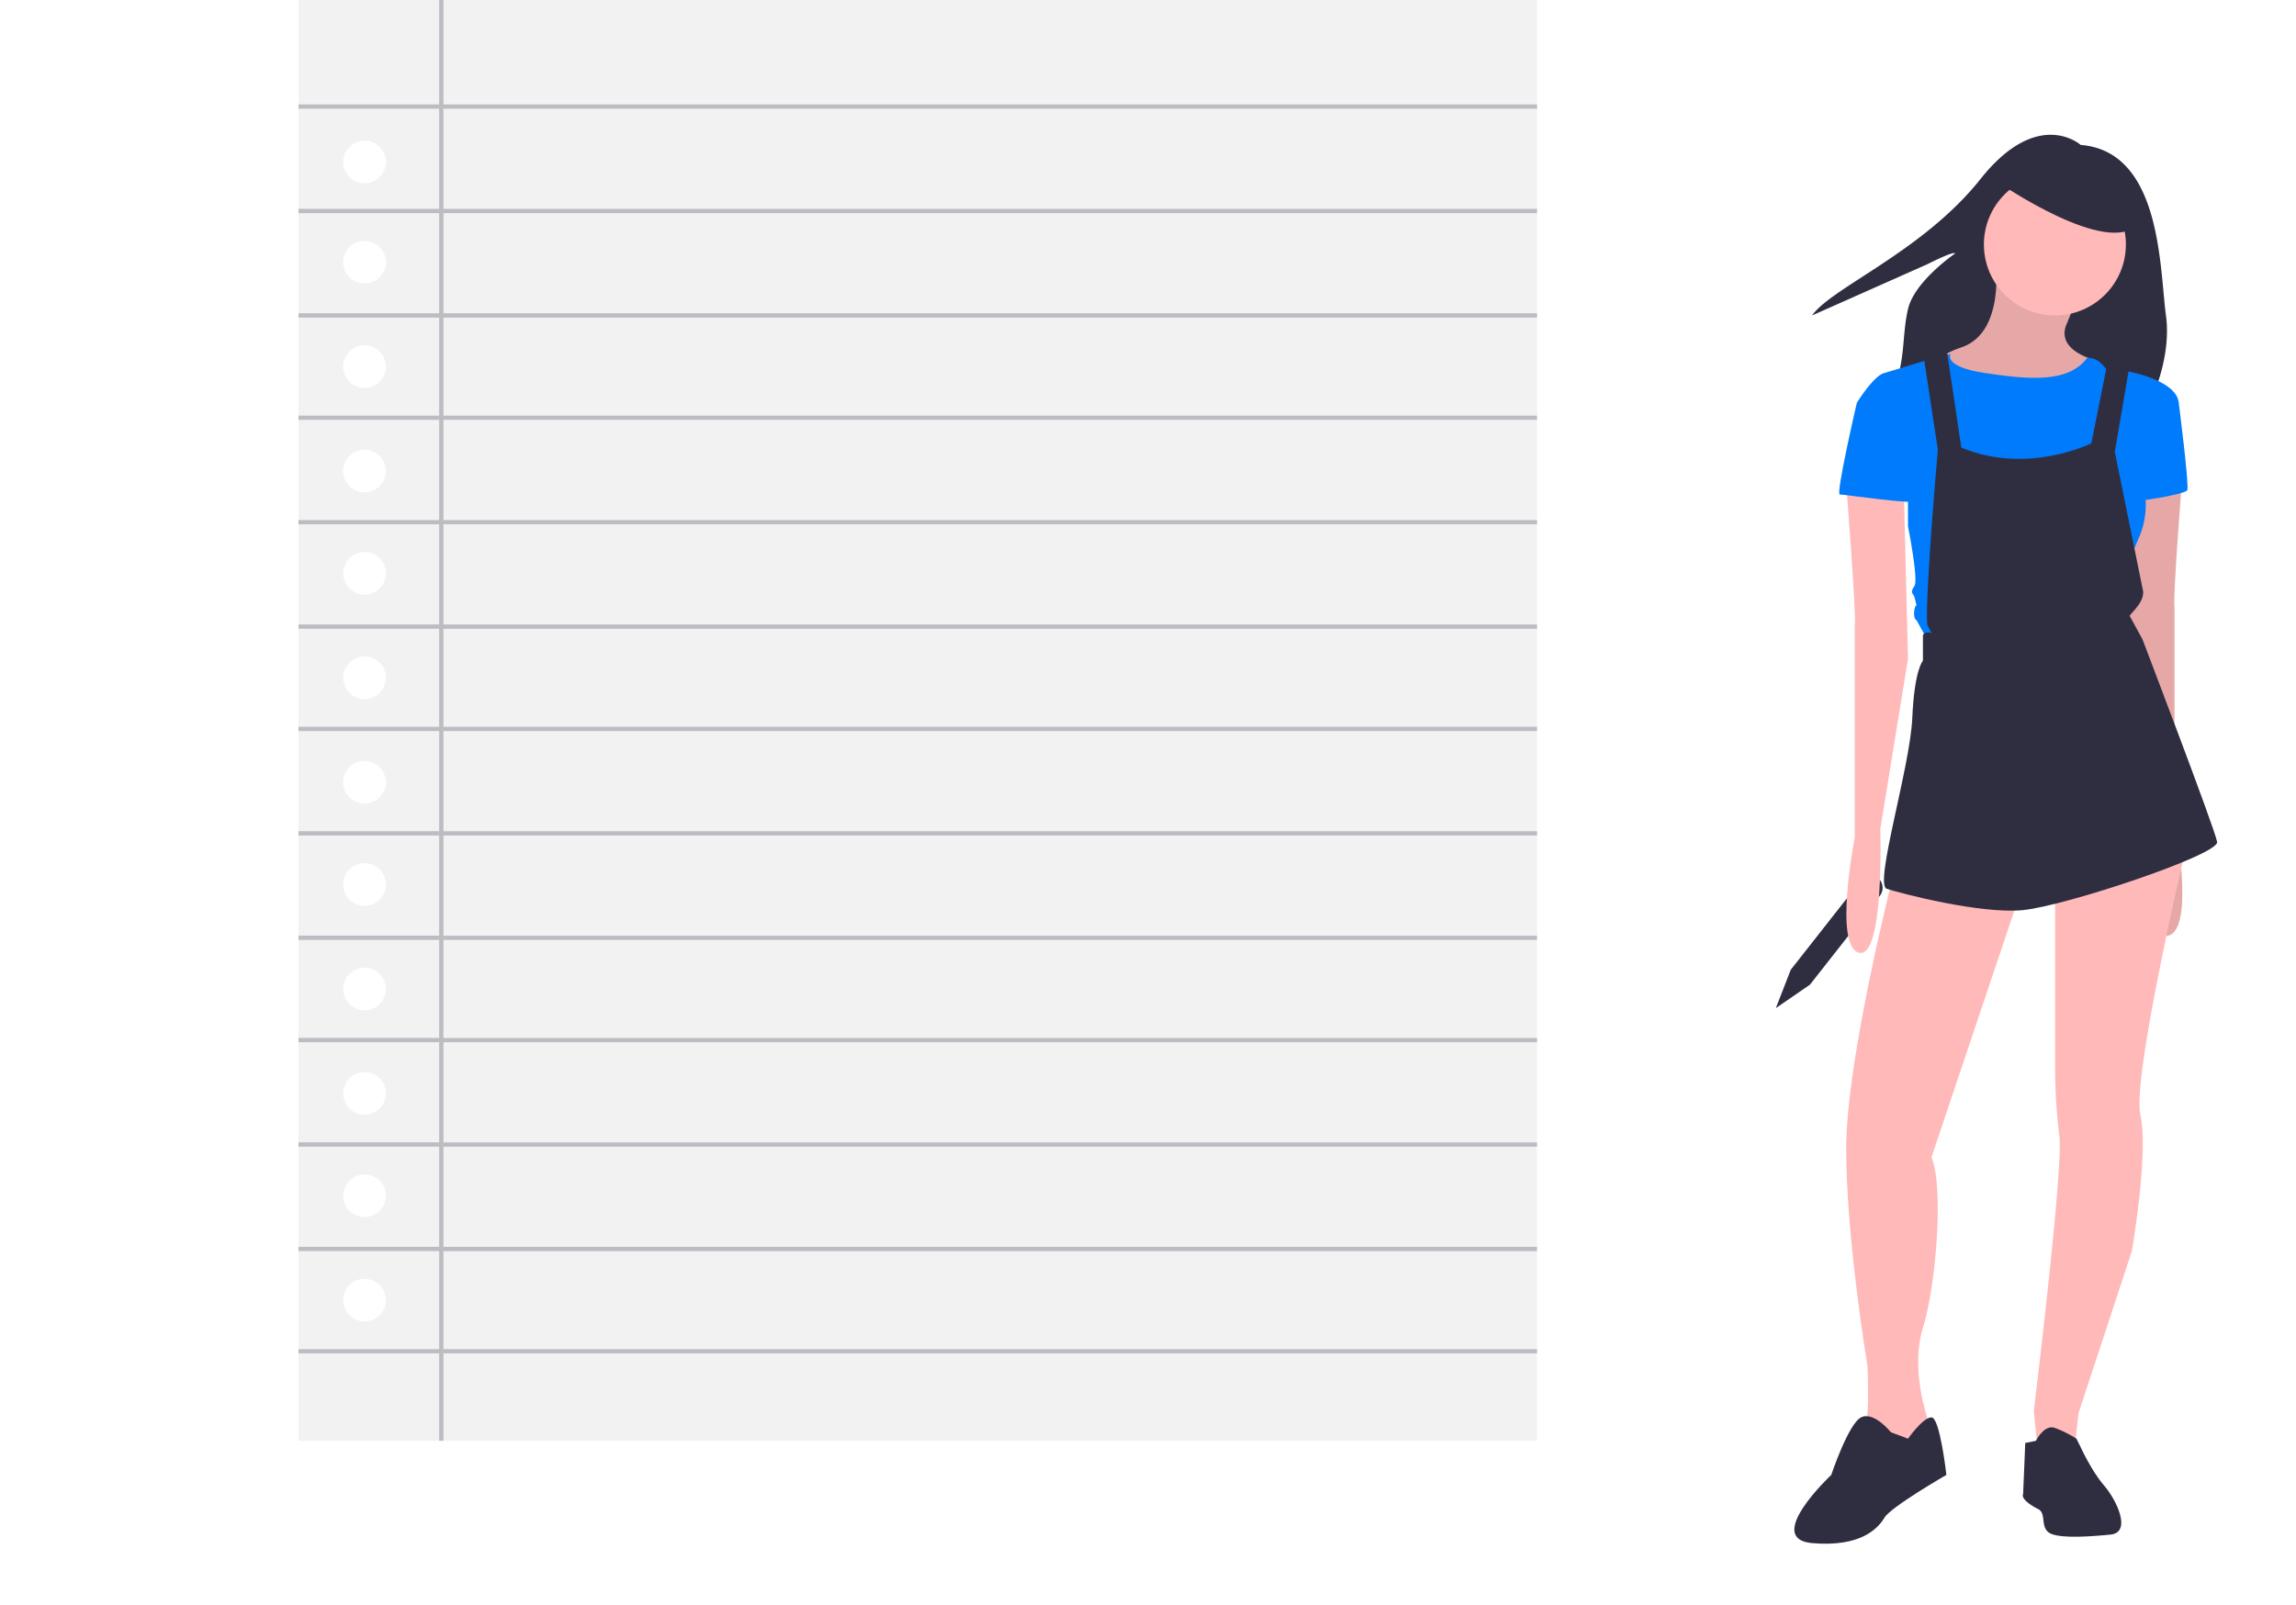 <svg xmlns="http://www.w3.org/2000/svg" data-name="Layer 1" viewBox="0 0 1077 753"><path fill="#2f2e41" d="m833 473 16-11 33-42a6 6 0 0 0-1-8 6 6 0 0 0-8 1l-33 42zM976 68s-20-18-47 16-70 51-79 64l54-24c14-7 13-5 13-5s-19 13-22 26-1 24-7 38 119 9 119 9 12-22 9-44-2-77-40-80z"/><path fill="#ffb9b9" d="M936 122s5 34-16 41-13 18-13 18l31 15 34-10 11-17s-18-4-14-16l7-17z"/><path d="M936 122s5 34-16 41-13 18-13 18l31 15 34-10 11-17s-18-4-14-16l7-17z" opacity=".1"/><path fill="#ffb9b9" d="M1024 219s-5 63-4 66v99s10 52-3 55-9-58-9-58l-13-81 1-79z"/><path d="M1024 219s-5 63-4 66v99s10 52-3 55-9-58-9-58l-13-81 1-79z" opacity=".1"/><path fill="#ffb9b9" d="M888 411s-22 86-22 128 10 102 10 102 1 25-1 28 11 14 11 14l13-7 5-6v-5s-8-23-2-42 10-66 4-80l43-128z"/><path fill="#2f2e41" d="M887 672s-8-10-14-7-14 27-14 27-32 30-9 32 31-7 34-12 29-20 29-20-3-27-7-27-11 10-11 10z"/><path fill="#ffb9b9" d="M964 416v86a266 266 0 0 0 2 31c2 15-12 129-12 129l2 20 17-1 2-18 25-76s8-46 4-64 22-128 22-128z"/><path fill="#2f2e41" d="m950 677 5-1s4-8 9-6a52 52 0 0 1 10 5l2 4s5 11 11 18 13 22 3 23-25 2-29-1-1-9-5-11-8-5-7-7l1-24z"/><circle cx="963.9" cy="114.7" r="33.3" fill="#ffb9b9"/><path fill="#007bfc" d="m906 169 9-3s-4 6 16 9 39 5 48-7c0 0 4-1 8 4s8 3 8 3l-3 18-7 33-9 25-26-5-28-20-10-27v-25z"/><path fill="#007bfc" d="m990 178 7-4s24 4 25 15l-18 34a39 39 0 0 1-1 30c-7 16-6 20-6 20l-5 20-88 7-5-9c-2-1-1-7 0-7l-1-4c-1-2-2-2 0-5s-3-28-3-28v-27l-24-31s8-13 13-14l23-7 5 7 6 50 9 30 38-6 15-25 10-29z"/><path fill="#007bfc" d="m1017 185 5 4s5 39 4 41-26 6-27 5 18-50 18-50z"/><path fill="#ffb9b9" d="M866 227s5 64 4 66v100s-10 51 2 54 10-58 10-58l13-80-2-80z"/><path fill="#2f2e41" d="m902 165 7 46s-6 68-5 82l2 4s-3-1-4 1v12s-4 4-5 27-18 78-12 80 44 12 64 10 92-26 91-32-35-95-35-95l-6-11c0-1 8-7 6-13l-13-64 7-41-10-3-8 40s-30 15-61 2l-7-47z"/><path fill="#007bfc" d="m877 187-6 2s-10 43-8 43 36 5 36 3l-6-35z"/><path fill="#2f2e41" d="M938 86s51 35 65 19-25-30-25-30l-31-3z"/><path fill="#f2f2f2" d="M140 0v676h581V0zm31 620a10 10 0 1 1 10-10 10 10 0 0 1-10 10zm0-49a10 10 0 1 1 10-10 10 10 0 0 1-10 10zm0-48a10 10 0 1 1 10-10 10 10 0 0 1-10 10zm0-49a10 10 0 1 1 10-10 10 10 0 0 1-10 10zm0-49a10 10 0 1 1 10-10 10 10 0 0 1-10 10zm0-48a10 10 0 1 1 10-10 10 10 0 0 1-10 10zm0-49a10 10 0 1 1 10-10 10 10 0 0 1-10 10zm0-49a10 10 0 1 1 10-10 10 10 0 0 1-10 10zm0-48a10 10 0 1 1 10-10 10 10 0 0 1-10 10zm0-49a10 10 0 1 1 10-10 10 10 0 0 1-10 10zm0-49a10 10 0 1 1 10-10 10 10 0 0 1-10 10zm0-47a10 10 0 1 1 10-10 10 10 0 0 1-10 10z"/><path fill="#3f3d56" d="M721 51v-2H208V0h-2v49h-66v2h66v47h-66v2h66v47h-66v2h66v46h-66v2h66v47h-66v2h66v47h-66v2h66v46h-66v2h66v47h-66v2h66v47h-66v2h66v46h-66v2h66v47h-66v2h66v47h-66v2h66v46h-66v2h66v41h2v-41h513v-2H208v-46h513v-2H208v-47h513v-2H208v-47h513v-2H208v-46h513v-2H208v-47h513v-2H208v-47h513v-2H208v-46h513v-2H208v-47h513v-2H208v-47h513v-2H208v-46h513v-2H208v-47h513v-2H208V51h513z" opacity=".3"/></svg>